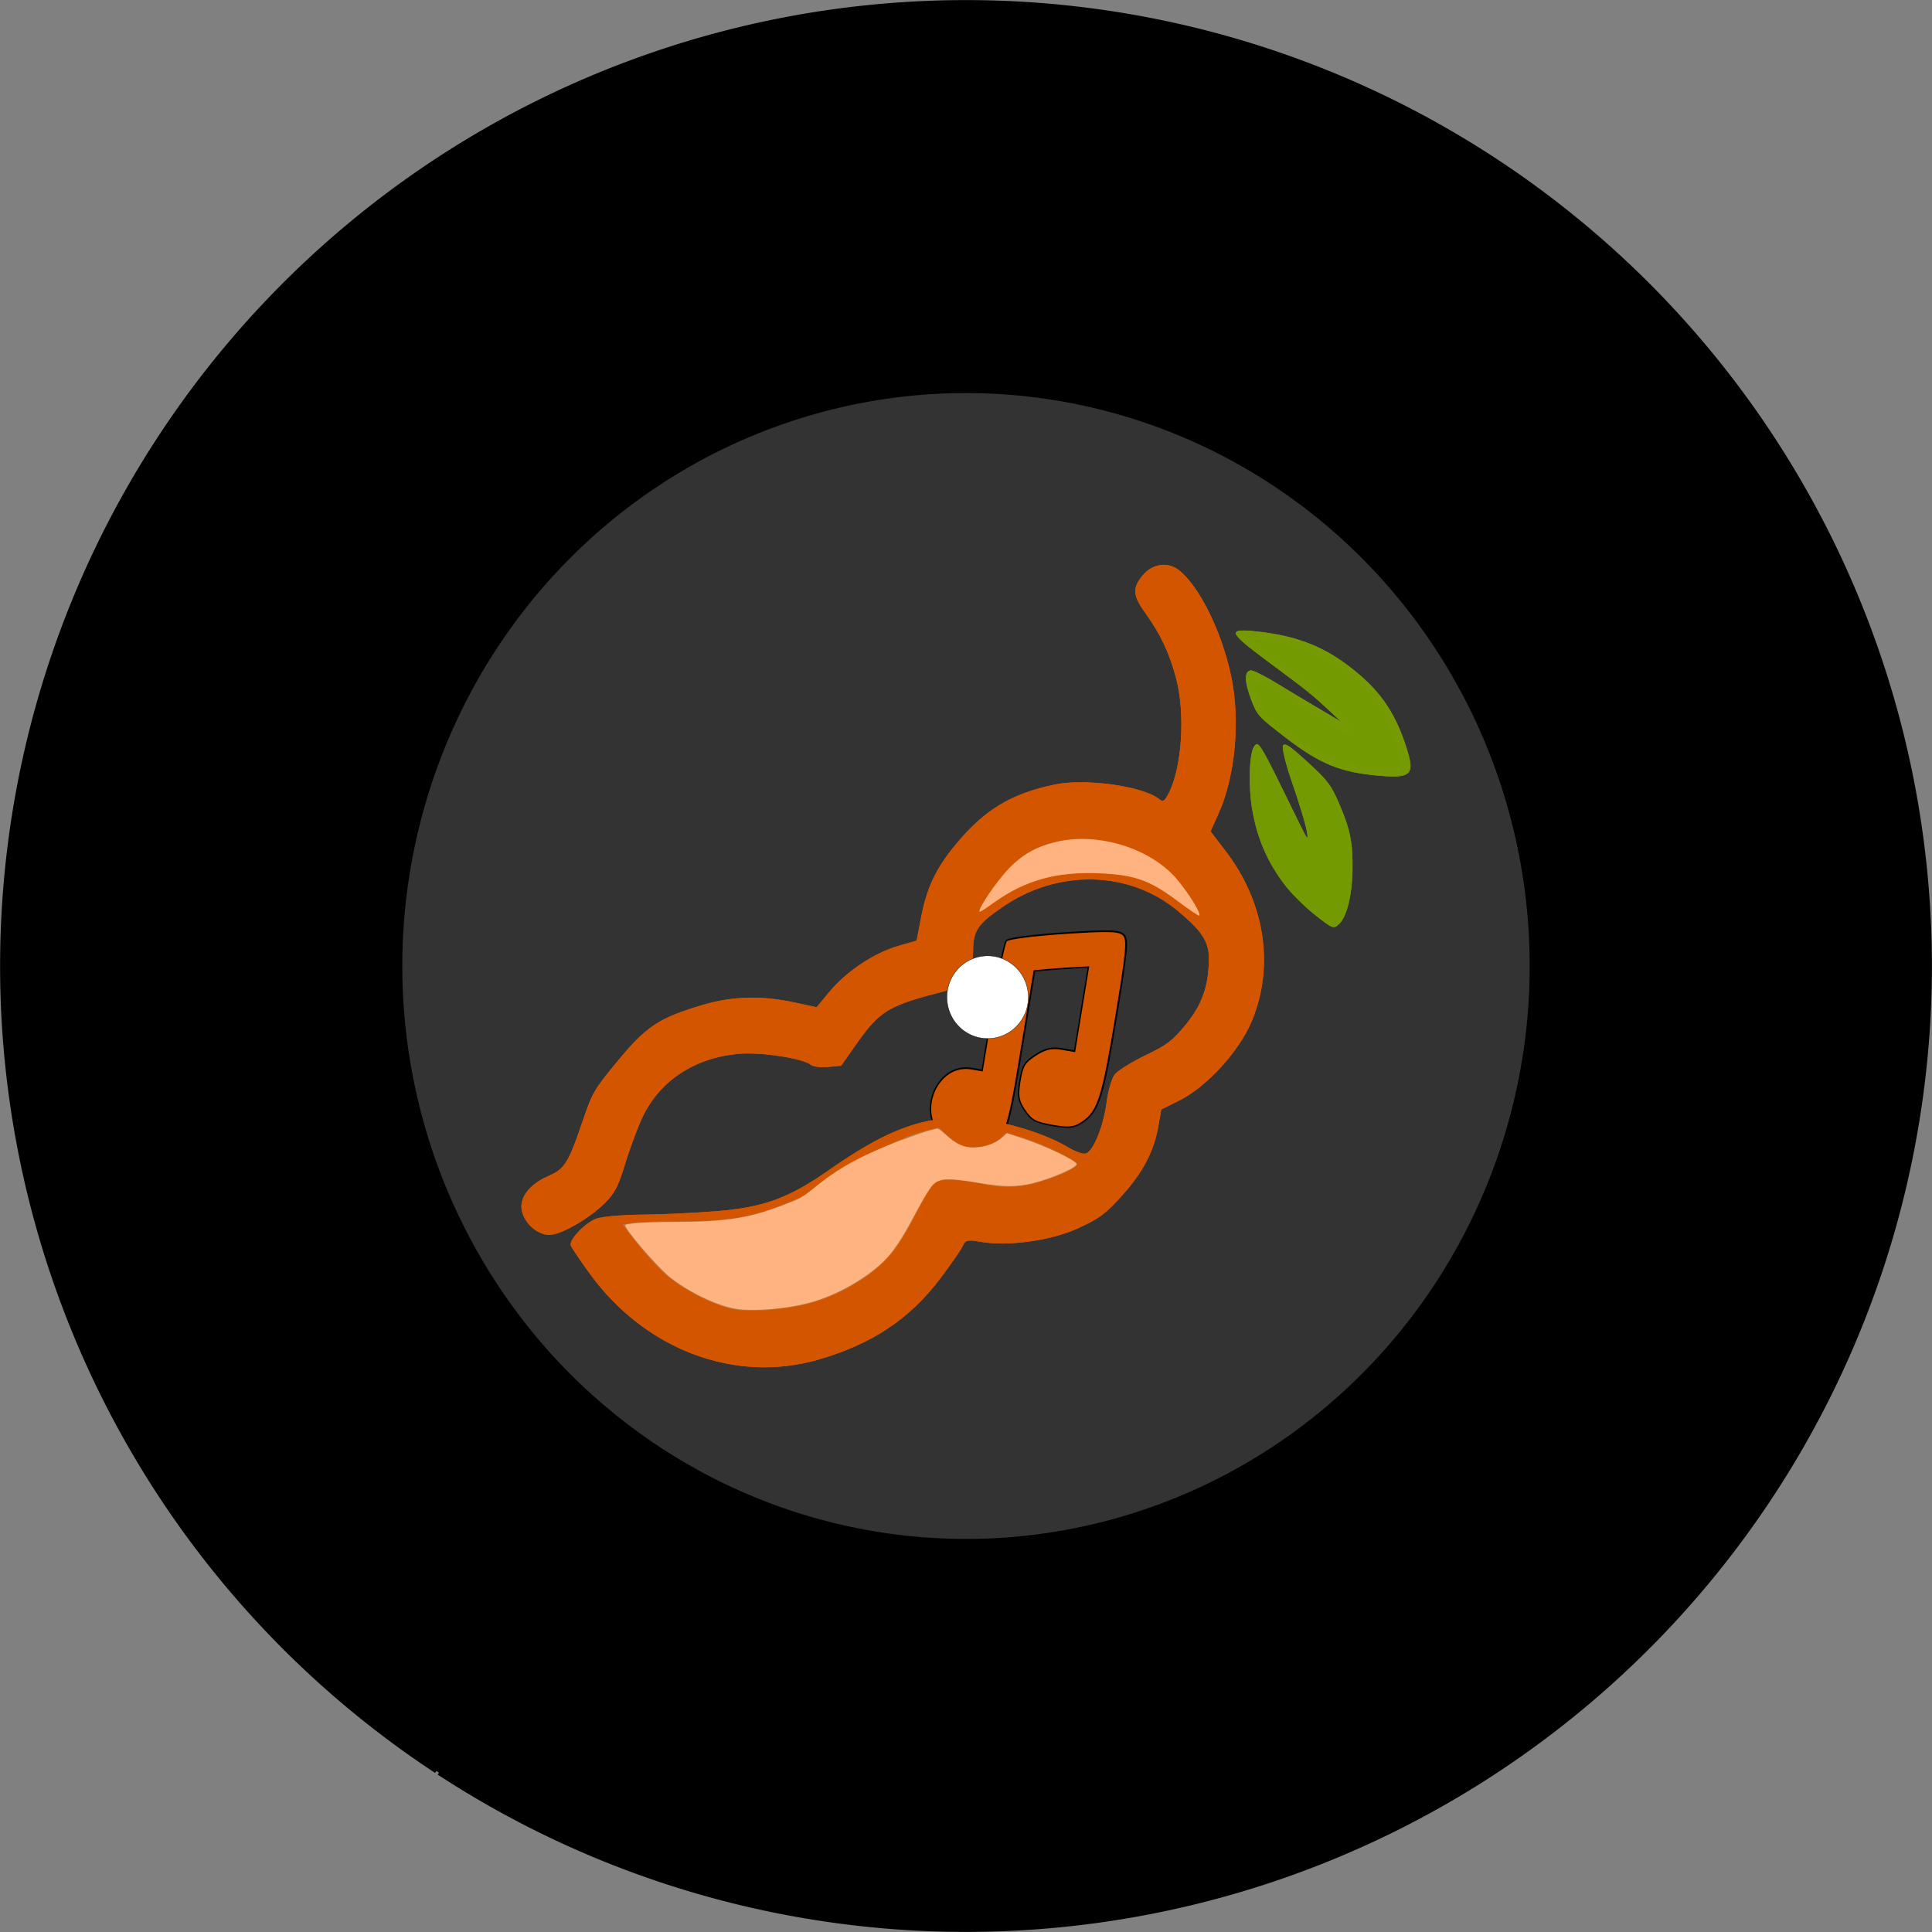 <?xml version="1.0" encoding="UTF-8" standalone="no"?>
<!-- Created with Inkscape (http://www.inkscape.org/) -->

<svg
   version="1.1"
   id="svg2"
   width="456.444"
   height="456.444"
   viewBox="0 0 456.444 456.444"
   sodipodi:docname="logo.png.2024_03_01_13_00_27.0.svg"
   inkscape:version="1.2.2 (b0a8486541, 2022-12-01)"
   inkscape:export-filename="logo.png.2024_03_01_13_00_27.0.png"
   inkscape:export-xdpi="96"
   inkscape:export-ydpi="96"
   xmlns:inkscape="http://www.inkscape.org/namespaces/inkscape"
   xmlns:sodipodi="http://sodipodi.sourceforge.net/DTD/sodipodi-0.dtd"
   xmlns="http://www.w3.org/2000/svg"
   xmlns:svg="http://www.w3.org/2000/svg">
  <rect x="0" y="0" width="456.444" height="456.444" fill="#808080" stroke="none"/>
  <defs
     id="defs6">
    <inkscape:path-effect
       effect="fill_between_many"
       method="originald"
       linkedpaths="#path326-0-2,0,1"
       id="path-effect329-7-2"
       is_visible="true"
       lpeversion="0"
       join="true"
       close="true"
       autoreverse="true" />
    <inkscape:path-effect
       effect="fill_between_many"
       method="originald"
       linkedpaths="#path324-2-8,0,1"
       id="path-effect3353-0-3"
       is_visible="true"
       lpeversion="0"
       join="true"
       close="true"
       autoreverse="true" />
    <inkscape:path-effect
       effect="fill_between_many"
       method="originald"
       linkedpaths="#path322-1-7,0,1"
       id="path-effect4998-9-7"
       is_visible="true"
       lpeversion="0"
       join="true"
       close="true"
       autoreverse="true" />
    <inkscape:path-effect
       effect="fill_between_many"
       method="originald"
       linkedpaths="#path314-7-6,0,1"
       id="path-effect8510-3-5"
       is_visible="true"
       lpeversion="0"
       join="true"
       close="true"
       autoreverse="true" />
  </defs>
  <sodipodi:namedview
     id="namedview4"
     pagecolor="#ffffff"
     bordercolor="#111111"
     borderopacity="1"
     inkscape:showpageshadow="0"
     inkscape:pageopacity="0"
     inkscape:pagecheckerboard="1"
     inkscape:deskcolor="#d1d1d1"
     showgrid="false"
     inkscape:zoom="0.60102258"
     inkscape:cx="1134.7327"
     inkscape:cy="866.02404"
     inkscape:window-width="1366"
     inkscape:window-height="703"
     inkscape:window-x="0"
     inkscape:window-y="0"
     inkscape:window-maximized="1"
     inkscape:current-layer="g8" />
  <g
     inkscape:groupmode="layer"
     inkscape:label="Image"
     id="g8"
     transform="translate(-651.066,-521.456)">
    <g
       id="g16317">
      <path
         style="fill:#000000;fill-opacity:1;stroke:#000000;stroke-width:1.114;stroke-dasharray:none;stroke-opacity:1"
         id="path15914"
         sodipodi:type="arc"
         sodipodi:cx="879.2876"
         sodipodi:cy="749.67804"
         sodipodi:rx="227.64215"
         sodipodi:ry="227.64215"
         sodipodi:start="2.1527017"
         sodipodi:end="2.1495402"
         sodipodi:open="true"
         sodipodi:arc-type="arc"
         d="m 754.172,939.854 a 227.642,227.642 0 0 1 -65.159,-315.142 227.642,227.642 0 0 1 315.09,-65.408 227.642,227.642 0 0 1 65.657,315.038 227.642,227.642 0 0 1 -314.986,65.906" />
      <path
         style="fill:#333333;fill-opacity:1;stroke:#000000;stroke-width:1.008;stroke-dasharray:none;stroke-opacity:1"
         id="path15916"
         sodipodi:type="arc"
         sodipodi:cx="879.28778"
         sodipodi:cy="749.67822"
         sodipodi:rx="133.67981"
         sodipodi:ry="135.85951"
         sodipodi:start="2.1527017"
         sodipodi:end="2.1525295"
         sodipodi:open="true"
         sodipodi:arc-type="arc"
         d="m 805.815,863.178 a 133.68,135.86 0 0 1 -38.209,-188.165 133.68,135.86 0 0 1 185.145,-38.84 133.68,135.86 0 0 1 38.225,188.162 133.68,135.86 0 0 1 -185.141,38.856" />
      <g
         id="g16142"
         transform="matrix(0.731,0,0,0.731,1131.497,499.961)">
        <path
           inkscape:original-d="M 0,0"
           inkscape:path-effect="#path-effect329-7-2"
           d="m 170.585,46.291 c -5.43,-3.083 -7.614,-5.674 -6.062,-7.192 0.538,-0.526 4.578,-1.476 8.978,-2.11 4.4,-0.635 11.6,-1.738 16,-2.452 l 8,-1.298 -5.5,-0.322 c -7.345,-0.43 -9.228,-0.394 -25.25,0.476 -15.751,0.855 -16.901,0.209 -8.998,-5.058 11.497,-7.662 20.93,-10.621 33.723,-10.58 10.46,0.034 18.309,2.45 27.841,8.569 7.657,4.916 7.437,6.611 -1.667,12.858 -9.986,6.852 -16.816,8.963 -30.649,9.474 -11.121,0.411 -11.662,0.333 -16.415,-2.367 z"
           id="path331-6-9"
           class="UnoptimicedTransforms"
           style="fill:#739a01;fill-opacity:1"
           transform="rotate(39.674,-331.077,-436.019)" />
        <path
           style="fill:#769a04;fill-opacity:1"
           d="m 170.585,46.291 c -5.43,-3.083 -7.614,-5.674 -6.062,-7.192 0.538,-0.526 4.578,-1.476 8.978,-2.11 4.4,-0.635 11.6,-1.738 16,-2.452 l 8,-1.298 -5.5,-0.322 c -7.345,-0.43 -9.228,-0.394 -25.25,0.476 -15.751,0.855 -16.901,0.209 -8.998,-5.058 11.497,-7.662 20.93,-10.621 33.723,-10.58 10.46,0.034 18.309,2.45 27.841,8.569 7.657,4.916 7.437,6.611 -1.667,12.858 -9.986,6.852 -16.816,8.963 -30.649,9.474 -11.121,0.411 -11.662,0.333 -16.415,-2.367 z m 32.787,-2.785 c 7.04,-2.576 17.647,-9.061 18.37,-11.23 0.519,-1.557 -12.106,-8.789 -18.673,-10.697 -11.56,-3.359 -25.266,-1.262 -39.03,5.971 -3.902,2.051 -6.97,3.852 -6.817,4.003 0.153,0.151 4.328,-0.184 9.278,-0.744 10.217,-1.157 32.739,-0.519 36.5,1.034 1.375,0.568 1.825,1.068 1,1.111 -1.204,0.063 -1.237,0.245 -0.169,0.923 0.905,0.574 0.105,1.027 -2.5,1.417 C 177.185,38.903 168,40.545 168,41.25 c 0,0.463 2.362,1.974 5.25,3.358 4.739,2.272 6.113,2.467 14.122,2.011 6.043,-0.344 11.144,-1.337 16,-3.114 z"
           id="path326-0-2"
           class="UnoptimicedTransforms"
           transform="rotate(39.674,-331.077,-436.019)" />
        <path
           inkscape:original-d="M 0,0"
           inkscape:path-effect="#path-effect3353-0-3"
           d="M 217.5,85.526 C 208.437,83.483 201.003,79.755 193.791,73.636 187.724,68.489 181,59.829 181,57.162 c 0,-2.199 0.433,-2.042 25.5,9.254 7.321,3.299 7.746,3.388 5,1.048 -1.65,-1.406 -7.612,-5.345 -13.25,-8.753 C 192.613,55.304 188,51.889 188,51.124 c 0,-1.126 1.857,-1.3 9.75,-0.911 8.739,0.431 10.476,0.855 16.75,4.086 7.64,3.935 11.162,6.831 16.658,13.701 4.887,6.107 8.024,12.597 7.651,15.826 -0.302,2.614 -0.478,2.678 -7.809,2.864 -4.125,0.104 -10.2,-0.419 -13.5,-1.163 z"
           id="path3355-6-2"
           class="UnoptimicedTransforms"
           style="fill:#739a01;fill-opacity:1"
           transform="rotate(39.674,-331.077,-436.019)" />
        <path
           style="fill:#739a01;fill-opacity:1"
           d="M 217.5,85.526 C 208.437,83.483 201.003,79.755 193.791,73.636 187.724,68.489 181,59.829 181,57.162 c 0,-2.199 0.433,-2.042 25.5,9.254 7.321,3.299 7.746,3.388 5,1.048 -1.65,-1.406 -7.612,-5.345 -13.25,-8.753 C 192.613,55.304 188,51.889 188,51.124 c 0,-1.126 1.857,-1.3 9.75,-0.911 8.739,0.431 10.476,0.855 16.75,4.086 7.64,3.935 11.162,6.831 16.658,13.701 4.887,6.107 8.024,12.597 7.651,15.826 -0.302,2.614 -0.478,2.678 -7.809,2.864 -4.125,0.104 -10.2,-0.419 -13.5,-1.163 z M 235.461,80.25 C 233.02,74.403 227.037,66.271 222.35,62.431 215.929,57.169 206.448,53.109 198.967,52.416 L 192.5,51.818 l 8.504,5.341 c 15.546,9.764 22.532,15.638 20.733,17.437 -0.632,0.632 -15.262,-5.074 -27.107,-10.572 -4.878,-2.265 -9.099,-3.888 -9.379,-3.609 -0.28,0.28 2.87,3.823 7,7.873 11.277,11.06 21.577,15.535 36.012,15.645 L 237.027,84 Z"
           id="path324-2-8"
           class="UnoptimicedTransforms"
           transform="rotate(39.674,-331.077,-436.019)" />
        <path
           inkscape:original-d="M 0,0"
           inkscape:path-effect="#path-effect4998-9-7"
           d="m 184.572,218.275 c -11.52,0.49 -17.06,-16.71 -7.191,-22.326 l 3.202,-1.822 -10.442,-17.869 c -5.743,-9.828 -10.424,-18.596 -10.403,-19.486 0.021,-0.889 5.787,-7.059 12.813,-13.711 10.608,-10.043 13.152,-12.022 14.998,-11.672 1.888,0.358 4.091,3.613 14.61,21.591 13.378,22.863 15.163,27.222 13.525,33.012 -0.881,3.112 -2.049,4.331 -6.679,6.965 -4.864,2.768 -6.175,3.032 -9.839,1.981 -3.506,-1.005 -4.722,-2.057 -7.126,-6.163 -2.55,-4.356 -2.726,-5.508 -1.463,-9.575 1.077,-3.469 2.383,-5.163 5.228,-6.782 l 3.792,-2.158 -7.101,-12.129 -7.101,-12.129 -3.507,3.22 c -1.929,1.771 -4.856,4.572 -6.506,6.223 l -3,3.003 13.028,22.254 c 14.468,24.712 14.774,25.665 10.216,31.748 -3.142,4.192 -5.817,5.602 -11.055,5.824 z"
           id="path5000-6-9"
           class="UnoptimicedTransforms"
           style="fill:#d45500;fill-opacity:1;stroke:#000000;stroke-opacity:1"
           transform="rotate(39.674,-331.077,-436.019)" />
        <path
           style="fill:#d45500;fill-opacity:1;stroke-width:1;stroke-dasharray:none"
           d="M 166,197.248 C 156.694,192.599 160.264,177 170.635,177 H 174 l 0.015,-18.25 c 0.008,-10.037 0.365,-18.8 0.792,-19.473 0.427,-0.672 7.819,-2.887 16.427,-4.921 12.996,-3.071 15.914,-3.479 17.208,-2.405 1.323,1.098 1.557,4.553 1.552,22.921 -0.006,23.358 -0.61,27.478 -4.573,31.202 -2.13,2.001 -3.613,2.426 -8.479,2.426 -5.111,0 -6.266,-0.369 -8.669,-2.773 -2.3,-2.3 -2.773,-3.636 -2.773,-7.832 0,-4.451 0.393,-5.41 3.266,-7.977 2.45,-2.189 4.261,-2.918 7.25,-2.918 h 3.984 v -12.394 -12.394 l -4.25,0.939 c -2.337,0.516 -5.938,1.386 -8,1.932 l -3.75,0.993 v 22.739 c 0,25.251 -0.198,26.115 -6.599,28.79 -4.411,1.843 -7.17,1.757 -11.401,-0.357 z m 12.694,-3.66 2.806,-2.411 0.5,-23.741 0.5,-23.741 7.5,-1.805 c 13.018,-3.133 12,-4.203 12,12.611 V 169 h -4.077 c -5.777,0 -10.178,4.386 -9.734,9.702 0.248,2.98 1.017,4.208 3.811,6.088 4.416,2.971 8.44,2.378 12.25,-1.804 l 2.75,-3.018 v -22.984 c 0,-17.71 -0.287,-22.989 -1.25,-23.005 -0.688,-0.011 -7.438,1.416 -15,3.172 L 177,140.344 V 159.672 179 h -4.077 C 167.688,179 163,183.237 163,187.969 c 0,7.309 9.691,10.779 15.694,5.62 z"
           id="path322-1-7"
           class="UnoptimicedTransforms"
           transform="matrix(1.078,0.191,-0.184,1.119,-494.627,144.388)" />
        <path
           inkscape:original-d="M 0,0"
           inkscape:path-effect="#path-effect8510-3-5"
           d="m 86.774,253.304 c -3.075,-4.258 -5.761,-8.246 -5.968,-8.86 -0.632,-1.876 4.76,-7.489 8.391,-8.736 1.876,-0.644 8.596,-1.209 14.934,-1.255 6.338,-0.046 17.287,-0.57 24.331,-1.164 14.78,-1.247 22.883,-4.227 35.533,-13.067 17.494,-12.226 28.355,-16.682 41.656,-17.088 10.187,-0.311 26.917,4.146 35.868,9.555 2.145,1.296 4.673,2.211 5.618,2.034 2.471,-0.464 5.903,-8.874 6.908,-16.925 0.444,-3.562 1.625,-7.478 2.623,-8.704 0.998,-1.226 5.433,-3.978 9.855,-6.117 6.999,-3.385 8.66,-4.636 12.824,-9.665 5.343,-6.451 7.513,-12.351 7.707,-20.955 0.135,-5.959 -2.015,-9.386 -10.101,-16.102 -15.65,-13 -38.593,-13.544 -56.426,-1.337 -8.197,5.61 -9.644,7.75 -9.683,14.312 -0.043,7.267 -2.996,11.438 -9.214,13.02 -18.111,4.607 -20.873,6.252 -28.398,16.915 l -5.062,7.172 -4.222,0.394 c -2.322,0.216 -4.804,-0.089 -5.516,-0.679 -2.578,-2.138 -16.456,-4.231 -23.576,-3.555 -14.143,1.343 -25.339,8.768 -30.873,20.473 -1.517,3.209 -4.012,9.901 -5.544,14.87 -2.392,7.76 -3.336,9.587 -6.688,12.944 -4.649,4.656 -13.078,9.64 -17.206,10.172 -3.919,0.506 -8.595,-3.3 -9.558,-7.78 -0.892,-4.15 2.51,-8.587 8.59,-11.206 5.221,-2.248 6.437,-4.178 10.927,-17.334 3.322,-9.736 3.762,-10.498 11.41,-19.769 9.336,-11.319 13.367,-13.977 27.61,-18.21 9.553,-2.839 19.062,-3.068 29.86,-0.721 l 6.876,1.495 4.245,-5.112 c 5.386,-6.486 14.409,-12.478 22.144,-14.706 l 5.93,-1.708 1.431,-7.447 c 1.864,-9.701 4.795,-15.88 11.213,-23.641 9.297,-11.241 17.837,-16.404 32.044,-19.371 9.942,-2.076 28.567,0.54 33.77,4.743 1.197,0.967 1.667,0.682 2.957,-1.8 4.346,-8.358 5.496,-25.76 2.461,-37.237 -2.194,-8.294 -5.011,-14.253 -10.068,-21.293 -3.99,-5.554 -4.132,-7.917 -0.724,-12.025 3.219,-3.88 8.299,-4.502 11.962,-1.463 6.605,5.479 13.642,19.911 16.628,34.102 3.01,14.307 1.335,32.357 -4.125,44.456 l -2.553,5.656 4.872,6.353 c 12.749,16.625 15.9,37.277 8.409,55.115 -4.023,9.58 -14.558,21.132 -23.182,25.419 l -6.036,3.001 -0.833,4.943 c -1.419,8.415 -5.023,15.368 -11.899,22.957 -5.398,5.958 -7.101,7.225 -14.043,10.451 -8.692,4.039 -22.88,6.01 -31.691,4.403 -3.874,-0.707 -4.917,-0.496 -5.551,1.123 -0.429,1.096 -3.721,5.891 -7.314,10.656 -9.937,13.177 -22.083,21.278 -39.429,26.3 -27.05,7.831 -56.176,-3.174 -74.105,-28 z"
           id="path8512-8-3"
           class="UnoptimicedTransforms"
           style="fill:#d45500;fill-opacity:1"
           transform="translate(-553.563,187.511)" />
        <path
           style="fill:#d45500;fill-opacity:1"
           d="m 124.253,325.512 c -5.086,-1.314 -9.698,-2.669 -10.25,-3.01 -1.684,-1.041 -1.118,-8.803 0.882,-12.081 1.033,-1.693 5.845,-6.418 10.694,-10.5 4.849,-4.082 12.942,-11.475 17.984,-16.429 10.58,-10.395 14.914,-17.862 19.007,-32.743 5.659,-20.579 11.175,-30.942 21.153,-39.746 7.642,-6.743 23.364,-13.994 33.707,-15.544 2.478,-0.372 5.008,-1.281 5.622,-2.021 1.606,-1.935 -1.122,-10.599 -5.489,-17.437 -1.932,-3.025 -3.524,-6.793 -3.538,-8.374 -0.014,-1.581 1.642,-6.531 3.68,-11 3.226,-7.074 3.705,-9.097 3.701,-15.626 -0.006,-8.376 -2.103,-14.303 -7.446,-21.049 -3.7,-4.672 -7.543,-5.938 -18.055,-5.945 -20.346,-0.015 -38.351,14.213 -44.285,34.994 -2.727,9.551 -2.475,12.122 1.684,17.198 4.606,5.621 4.997,10.717 1.22,15.904 -10.999,15.109 -12.074,18.137 -11.059,31.15 l 0.683,8.752 -2.998,2.998 C 139.503,226.651 137.398,228 136.473,228 c -3.35,0 -15.368,7.249 -20.415,12.315 -10.028,10.063 -13.905,22.925 -10.692,35.468 0.881,3.439 3.233,10.182 5.226,14.985 3.113,7.5 3.553,9.509 3.116,14.233 -0.606,6.552 -3.912,15.769 -6.749,18.814 -2.694,2.891 -8.722,2.947 -12.324,0.114 -3.336,-2.624 -3.551,-8.212 -0.542,-14.109 2.583,-5.064 2.288,-7.325 -2.656,-20.318 -3.658,-9.615 -3.806,-10.482 -3.839,-22.5 -0.04,-14.673 1.365,-19.291 9.626,-31.642 5.54,-8.284 12.713,-14.531 22.523,-19.618 l 6.246,-3.239 0.004,-6.645 c 0.005,-8.431 3.124,-18.803 7.656,-25.456 l 3.474,-5.101 -3.653,-6.645 c -4.758,-8.657 -6.447,-15.284 -6.462,-25.355 -0.021,-14.588 3.256,-24.014 12.297,-35.367 6.327,-7.945 22.332,-17.822 29.02,-17.909 1.539,-0.02 1.718,-0.539 1.127,-3.274 -1.991,-9.208 -12.216,-23.336 -21.879,-30.232 -6.984,-4.983 -12.957,-7.771 -21.343,-9.961 C 119.618,44.829 118,43.101 118,37.763 118,32.722 121.514,29 126.273,29 c 8.582,0 23.212,6.615 34.57,15.632 11.451,9.09 21.685,24.053 25.206,36.851 l 1.646,5.983 7.805,1.779 c 20.426,4.657 36.036,18.541 41.659,37.053 3.02,9.942 2.286,25.559 -1.615,34.365 l -2.73,6.163 2.514,4.337 c 4.28,7.382 5.945,15.035 5.498,25.266 -0.351,8.032 -0.853,10.095 -4.137,17.009 -4.111,8.657 -13.774,19.233 -21.582,23.621 -3.433,1.929 -4.101,2.758 -3.556,4.408 0.369,1.118 0.897,6.91 1.173,12.871 0.764,16.486 -3.413,30.475 -13.558,45.415 -15.821,23.297 -45.264,33.421 -74.914,25.758 z m 34.939,-1.481 c 25.324,-6.382 44.514,-27.283 50.356,-54.845 2.085,-9.837 1.8,-17.964 -0.992,-28.304 -0.637,-2.361 -0.187,-2.938 4.585,-5.874 13.624,-8.383 23.981,-23.297 25.403,-36.581 0.872,-8.146 -1.677,-19.667 -5.785,-26.145 -3.169,-4.997 -3.18,-4.825 0.879,-14.282 2.42,-5.639 2.794,-7.824 2.826,-16.5 0.051,-14.078 -3.609,-23.307 -13.432,-33.876 -7.896,-8.496 -17.03,-13.484 -29.424,-16.07 -3.791,-0.791 -7.22,-1.802 -7.62,-2.246 C 185.587,88.864 184.32,85.35 183.172,81.5 179.432,68.962 170.572,56.246 159.075,46.914 150.513,39.964 143.509,36.158 133.739,33.144 c -4.991,-1.54 -7.416,-1.837 -9.262,-1.135 -3.272,1.244 -4.886,4.788 -3.651,8.019 0.772,2.021 2.562,2.964 9.81,5.172 11.828,3.602 22.576,10.692 29.842,19.685 6.022,7.453 11.653,18.466 11.878,23.228 0.136,2.876 -0.198,3.176 -5.355,4.808 -24.141,7.638 -39.727,30.157 -37.587,54.304 0.694,7.829 3.691,16.531 7.734,22.455 1.569,2.299 2.853,4.72 2.853,5.381 0,0.66 -1.508,3.3 -3.352,5.866 -5.054,7.034 -7.793,15.275 -8.394,25.252 l -0.523,8.679 -6.115,3.038 c -8.828,4.385 -16.888,11.143 -21.645,18.148 -12.937,19.051 -13.912,35.75 -3.465,59.373 3.113,7.04 3.104,8.058 -0.147,15.974 -2.892,7.043 -2.736,8.66 1.08,11.161 5.436,3.562 10.119,-1.273 12.938,-13.356 1.676,-7.186 1.304,-9.186 -4.035,-21.696 C 102.631,278.806 102.5,278.109 102.5,267 c 0,-11.18 0.095,-11.674 3.396,-17.763 5.075,-9.359 11.619,-15.435 21.869,-20.307 4.804,-2.284 9.41,-4.484 10.235,-4.889 2.846,-1.399 3.771,-4.799 2.783,-10.233 -1.066,-5.865 0.369,-16.268 2.927,-21.215 0.878,-1.698 3.777,-5.968 6.443,-9.489 2.666,-3.521 4.847,-7.301 4.847,-8.4 0,-1.099 -1.51,-3.844 -3.357,-6.101 -1.846,-2.257 -4.657,-6.803 -6.246,-10.103 -2.593,-5.383 -2.89,-7.029 -2.893,-16 -0.003,-9.094 0.258,-10.498 2.886,-15.5 4.335,-8.251 8.808,-13.157 15.731,-17.253 13.208,-7.814 28.002,-8.407 41.682,-1.672 20.385,10.036 26.842,31.735 15.881,53.372 l -3.012,5.947 2.204,3.553 c 8.252,13.304 10.005,23.021 6.051,33.553 -2.867,7.637 -11.814,16.784 -20.427,20.884 -3.3,1.571 -6.787,3.547 -7.75,4.391 -2.199,1.929 -2.264,7.095 -0.15,12.007 2.429,5.644 2.921,19.378 0.988,27.594 -5.025,21.362 -22.535,39.059 -42.313,42.765 -6.86,1.285 -17.371,0.626 -26.041,-1.632 -7.4,-1.928 -9.715,-1.412 -11.805,2.63 -2.69,5.202 -1.668,7.028 5.072,9.065 13.751,4.158 26.073,4.755 37.692,1.827 z m 3.91,-16.641 c 6.142,-2.41 8.63,-4.167 15.41,-10.882 15.3,-15.154 21.091,-34.832 15.5,-52.669 -2.486,-7.93 -2.574,-13.025 -0.263,-15.1 0.963,-0.864 4.9,-3.206 8.75,-5.204 11.047,-5.732 18.609,-14.379 20.906,-23.906 l 0.692,-2.871 -4.799,0.674 c -7.087,0.995 -13.878,3.34 -22.299,7.7 -16.417,8.5 -25.538,21.093 -31.049,42.868 -1.183,4.675 -4.335,13 -7.004,18.5 -5.165,10.643 -12.019,18.843 -22.897,27.391 -2.997,2.355 -7.609,6.224 -10.247,8.596 l -4.798,4.313 7.747,1.663 c 4.261,0.915 8.197,1.854 8.747,2.086 0.55,0.232 4.888,0.263 9.639,0.068 6.547,-0.269 10.413,-1.051 15.964,-3.228 z M 153.692,137.872 c 4.787,-8.904 13.844,-17.572 23.021,-22.034 6.066,-2.949 7.955,-3.355 17.787,-3.819 l 11,-0.519 -4.771,-2.265 c -11.474,-5.447 -22.664,-5.383 -34.423,0.199 -8.477,4.024 -15.138,10.49 -19.084,18.525 -2.358,4.802 -2.718,6.742 -2.698,14.541 0.014,5.337 0.571,10.221 1.368,12 l 1.345,3 1.323,-6.273 c 0.728,-3.45 3.037,-9.46 5.132,-13.356 z"
           id="path314-7-6"
           class="UnoptimicedTransforms"
           transform="rotate(39.674,-331.077,-436.019)" />
        <path
           style="fill:#b67741;fill-opacity:1;stroke-width:0.84"
           d="m -420.356,452.543 c -5.7,-1.109 -14.969,-5.734 -20.665,-10.312 -2.583,-2.076 -7.014,-6.771 -9.847,-10.432 l -5.15,-6.657 3.124,-0.516 c 1.718,-0.284 9.055,-0.521 16.305,-0.526 16.841,-0.012 23.824,-1.465 39.202,-8.158 0.814,-0.354 1.042,0.172 0.84,1.94 -0.256,2.242 -0.596,2.461 -4.479,2.879 -4.931,0.531 -7.24,1.842 -9.257,5.258 -3.095,5.239 -1.421,12.757 3.52,15.811 2.359,1.458 3.83,1.718 8.012,1.415 8.3,-0.6 9.115,-2.086 12.813,-23.357 1.92,-11.042 2.337,-12.364 4.441,-14.077 3.737,-3.043 17.014,-9.36 22.569,-10.736 l 5.12,-1.269 3.025,2.853 c 1.664,1.569 4.277,3.079 5.806,3.355 3.722,0.672 8.817,-0.594 11.127,-2.763 l 1.881,-1.767 5.812,1.779 c 6.207,1.9 17.158,7.254 17.158,8.388 0,1.546 -11.101,6.056 -16.998,6.906 -5.011,0.722 -7.595,0.626 -13.822,-0.513 -10.598,-1.939 -13.867,-1.839 -16.008,0.49 -0.956,1.04 -3.444,5.309 -5.529,9.487 -2.084,4.178 -5.324,9.538 -7.2,11.911 -6.64,8.401 -19.742,15.757 -31.629,17.76 -8.335,1.404 -15.723,1.716 -20.17,0.851 z"
           id="path8498-9-1" />
        <path
           style="fill:#ffb380;fill-opacity:1;stroke-width:0.84"
           d="m -276.569,320.668 c -9.018,-6.754 -13.836,-8.482 -25.082,-8.997 -13.987,-0.641 -24.199,2.172 -34.342,9.459 -2.258,1.622 -4.301,2.949 -4.541,2.949 -1.052,0 3.235,-6.777 7.543,-11.925 4.943,-5.907 9.976,-9.013 17.363,-10.715 12.644,-2.915 28.282,1.485 37.275,10.489 3.76,3.764 9.514,12.612 8.72,13.407 -0.166,0.166 -3.287,-1.934 -6.935,-4.667 z"
           id="path8500-2-2" />
        <path
           style="fill:#ffb380;fill-opacity:1;stroke-width:0.33"
           d="m -417.428,452.652 c -6.053,-0.399 -15.598,-4.609 -22.744,-10.033 -4.091,-3.105 -15.711,-16.538 -14.957,-17.292 0.52,-0.52 7.35,-0.981 14.628,-0.986 18.907,-0.013 26.069,-1.219 39.329,-6.617 8.69,-3.049 9.24,-11.551 44.066,-22.899 1.178,-0.271 2.385,-0.568 2.682,-0.659 0.347,-0.107 1.387,0.612 2.918,2.017 3.199,2.936 5.685,4.101 8.738,4.096 3.847,-0.006 7.187,-1.204 9.709,-3.483 l 1.274,-1.151 4.892,1.614 c 7.546,2.489 17.583,7.282 17.582,8.395 -10e-4,0.967 -5.539,3.562 -11.671,5.469 -6.388,1.986 -11.128,2.116 -20.125,0.549 -6.242,-1.087 -10.126,-1.368 -11.966,-0.867 -2.687,0.732 -3.482,1.83 -9.729,13.433 -2.681,4.98 -5.274,8.924 -7.492,11.398 -4.865,5.425 -13.706,10.935 -22.256,13.871 -6.933,2.38 -17.056,3.66 -24.878,3.144 z"
           id="path8502-0-9"
           sodipodi:nodetypes="ssssccsscscscsssssss" />
      </g>
      <path
         style="fill:#ffffff;fill-opacity:1;stroke:#000000;stroke-width:0.072;stroke-dasharray:none;stroke-opacity:1"
         id="path16258"
         sodipodi:type="arc"
         sodipodi:cx="884.39917"
         sodipodi:cy="757.04657"
         sodipodi:rx="9.6103458"
         sodipodi:ry="9.767046"
         sodipodi:start="2.1527017"
         sodipodi:end="2.1525295"
         sodipodi:open="true"
         sodipodi:arc-type="arc"
         d="m 879.117,765.206 a 9.61,9.767 0 0 1 -2.747,-13.527 9.61,9.767 0 0 1 13.31,-2.792 9.61,9.767 0 0 1 2.748,13.527 9.61,9.767 0 0 1 -13.31,2.793" />
    </g>
  </g>
</svg>
